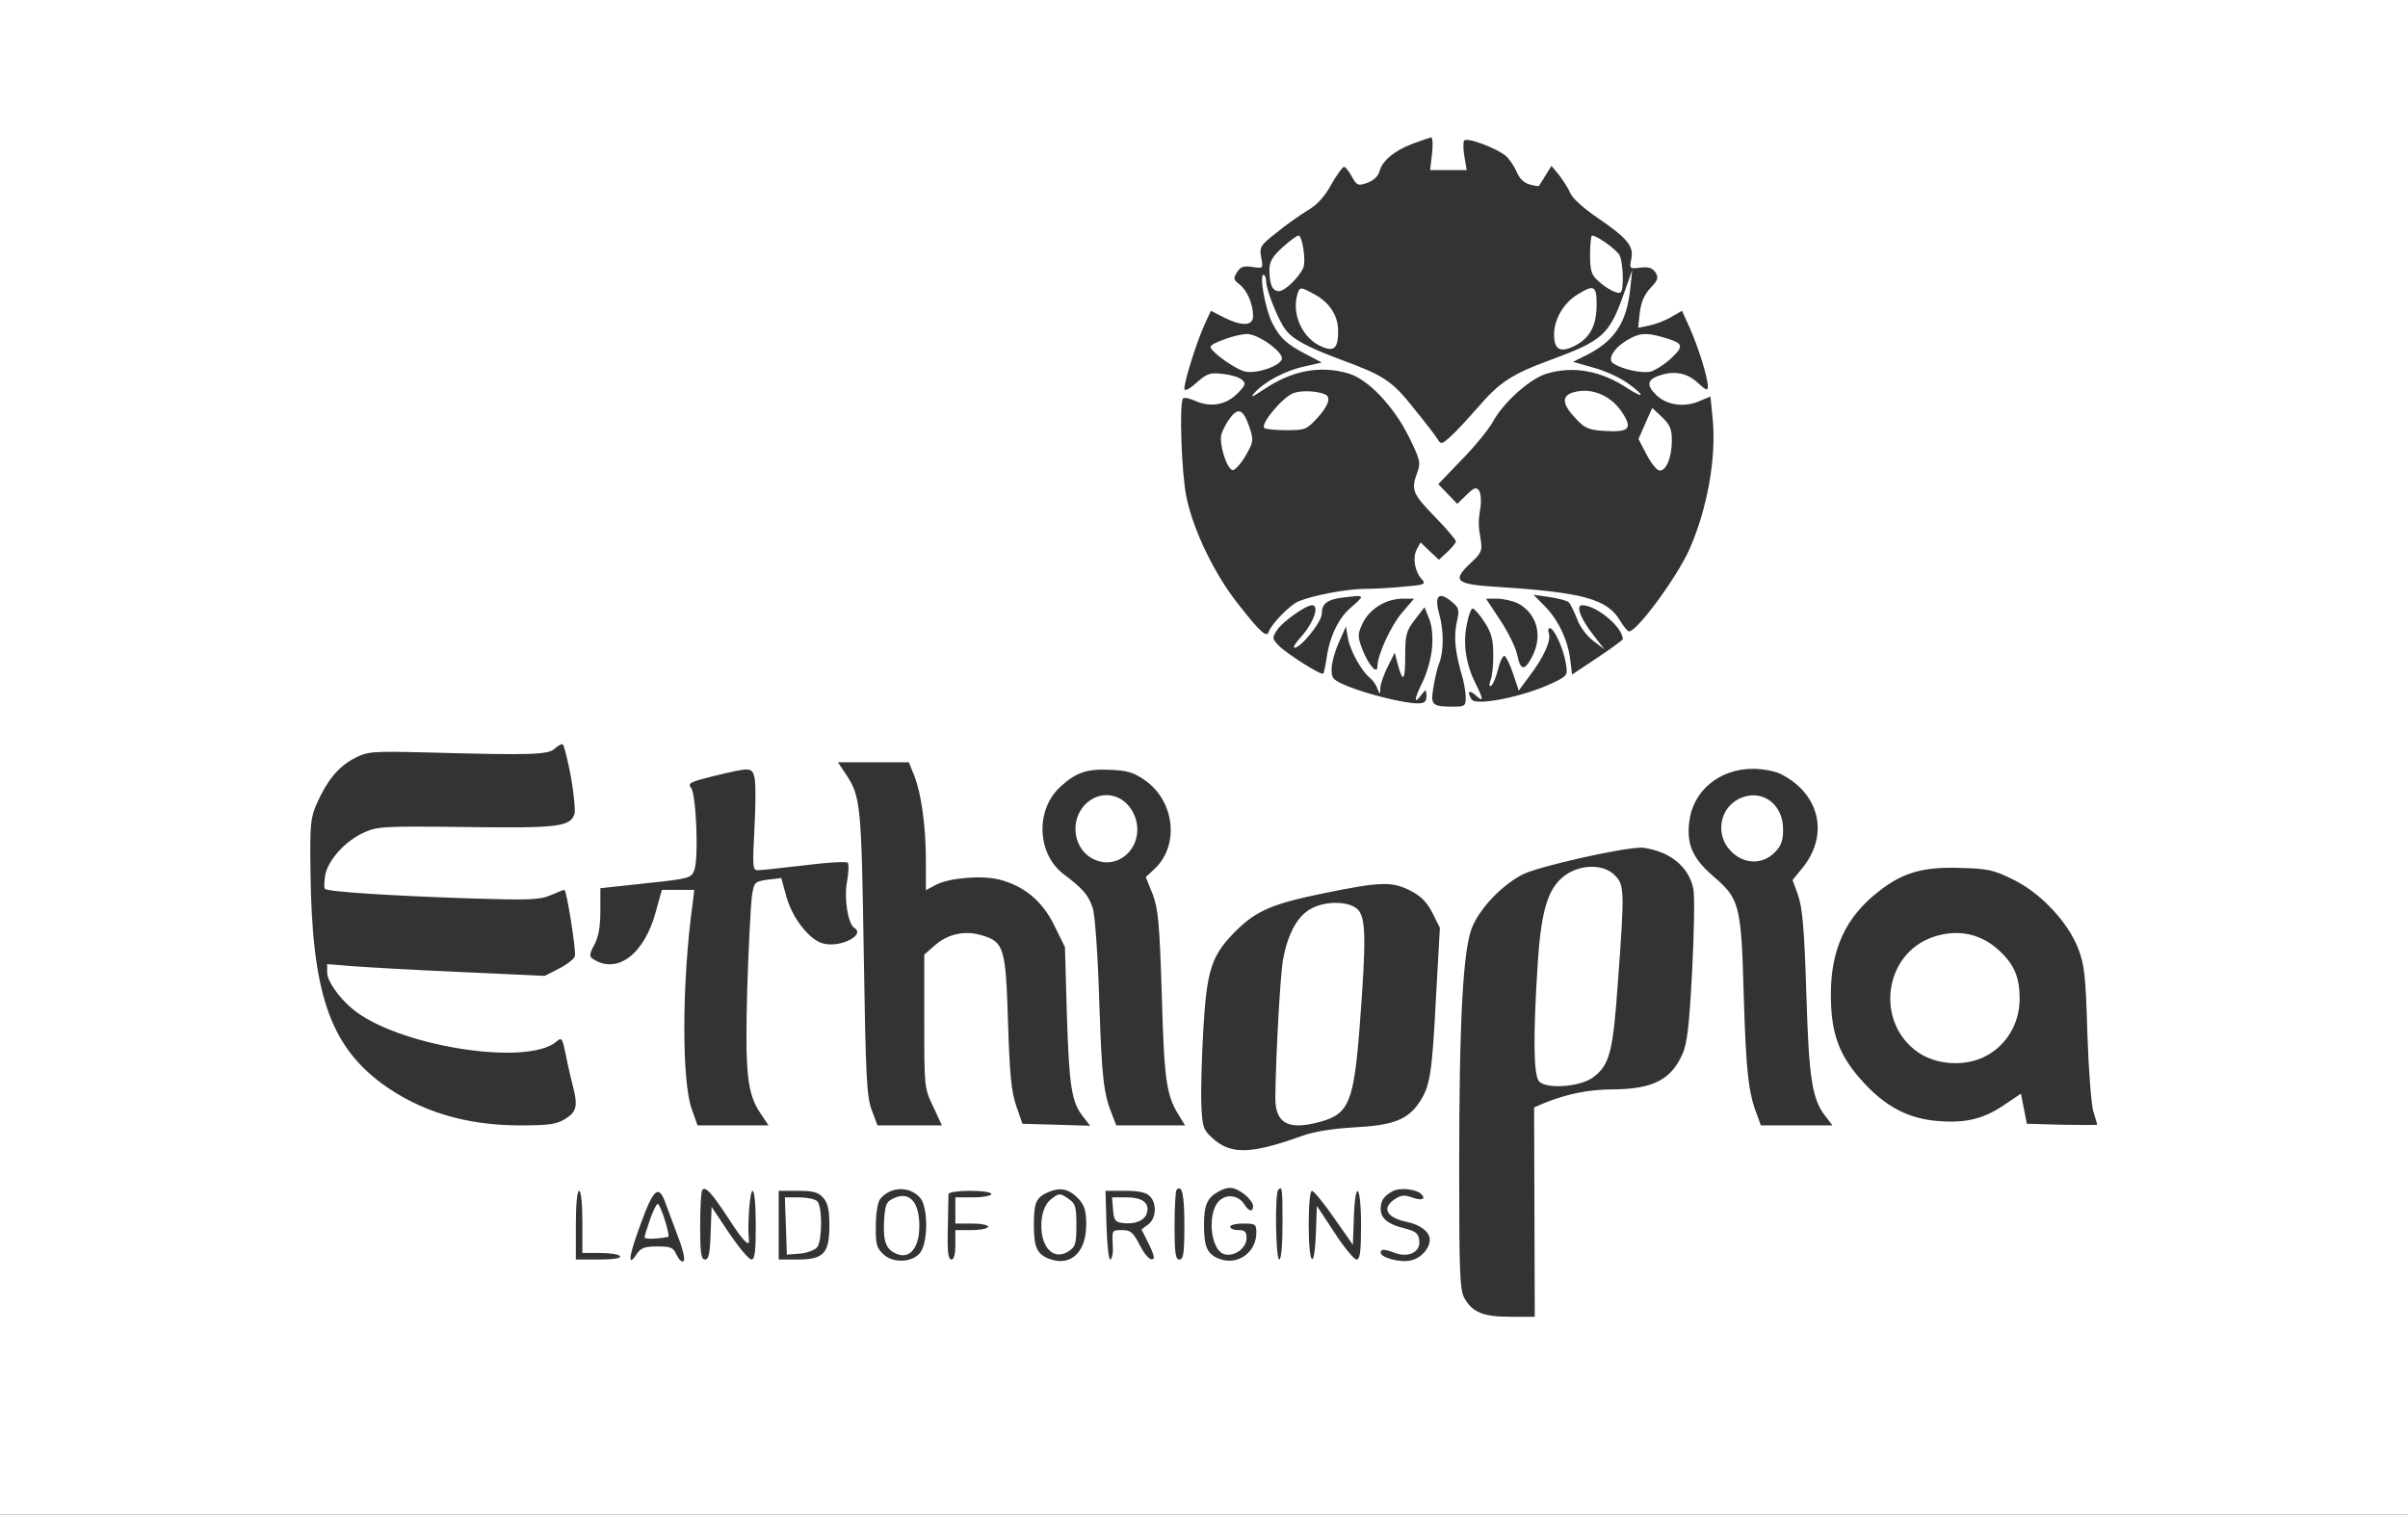 <?xml version="1.0" standalone="no"?>
<!DOCTYPE svg PUBLIC "-//W3C//DTD SVG 20010904//EN"
 "http://www.w3.org/TR/2001/REC-SVG-20010904/DTD/svg10.dtd">
<svg version="1.0" xmlns="http://www.w3.org/2000/svg"
 width="736pt" height="463pt" viewBox="0 0 736 463"
 preserveAspectRatio="xMidYMid meet">

<rect x="0" y="0" width="736" height="463" fill="#333333" stroke="none"/>

<g transform="translate(0,463) scale(0.1,-0.1)"
fill="#fff" stroke="none">
<path d="M0 2315 l0 -2315 3680 0 3680 0 0 2315 0 2315 -3680 0 -3680 0 0
-2315z m4377 1845 l-6 -50 56 0 56 0 -7 41 c-4 22 -4 44 -1 49 7 12 100 -23
128 -47 11 -10 26 -32 33 -49 8 -20 23 -34 40 -38 14 -4 27 -6 28 -4 1 2 10
16 20 32 l18 29 24 -29 c12 -16 28 -41 34 -55 6 -15 42 -47 79 -72 96 -66 115
-89 107 -128 -6 -31 -5 -31 28 -27 25 3 37 -1 46 -15 10 -16 7 -24 -15 -47
-19 -20 -29 -43 -33 -75 l-5 -47 34 7 c19 4 49 15 67 26 l33 19 24 -53 c27
-61 55 -152 55 -178 0 -15 -6 -12 -32 12 -34 31 -75 37 -122 19 -32 -12 -33
-30 -2 -59 31 -29 83 -37 128 -18 l36 15 7 -71 c11 -118 -17 -272 -70 -393
-38 -87 -161 -254 -186 -254 -4 0 -16 14 -26 31 -40 68 -112 88 -376 105 -128
8 -140 18 -83 72 34 31 37 39 32 71 -8 44 -8 57 -1 101 3 19 1 42 -4 50 -9 12
-15 10 -39 -13 l-28 -27 -29 30 -29 30 70 73 c39 39 83 93 97 118 34 61 114
132 165 147 80 24 165 9 245 -44 54 -35 56 -24 3 14 -23 17 -71 39 -105 48
l-63 18 44 22 c84 43 121 100 131 204 l6 55 -24 -68 c-46 -131 -65 -148 -228
-208 -115 -42 -154 -68 -217 -141 -30 -34 -68 -76 -85 -91 -27 -25 -31 -26
-40 -11 -5 9 -38 52 -73 95 -67 85 -92 101 -222 149 -105 39 -151 64 -172 94
-23 31 -58 121 -58 146 0 11 -4 20 -8 20 -14 0 6 -108 27 -148 23 -45 42 -63
103 -95 l48 -25 -52 -12 c-58 -12 -122 -46 -153 -80 -15 -17 -9 -15 27 9 87
59 174 75 261 49 59 -18 137 -100 183 -193 34 -69 37 -79 26 -109 -20 -53 -15
-65 53 -135 36 -37 65 -71 65 -76 0 -4 -12 -19 -26 -32 l-26 -24 -28 26 -28
27 -12 -22 c-13 -25 -6 -67 16 -91 13 -15 8 -17 -53 -22 -38 -4 -93 -7 -123
-7 -56 -1 -154 -19 -201 -38 -25 -10 -83 -69 -91 -93 -6 -19 -24 -4 -90 80
-75 93 -141 230 -162 333 -15 74 -22 288 -10 300 3 4 22 0 41 -9 47 -19 92
-10 127 26 24 25 25 29 11 41 -8 7 -35 15 -58 17 -39 5 -48 1 -80 -27 -25 -22
-37 -27 -37 -17 0 21 36 137 60 191 l21 46 39 -20 c56 -28 90 -27 90 4 0 36
-18 79 -42 97 -18 14 -19 18 -7 37 11 17 20 20 47 16 33 -5 33 -5 27 29 -6 32
-3 37 47 76 29 24 72 54 95 68 28 16 52 42 72 79 17 30 35 54 39 54 4 0 15
-13 24 -30 15 -27 19 -29 47 -19 19 7 33 20 37 34 8 33 44 63 100 85 27 10 53
19 58 20 5 0 6 -22 3 -50z m-217 -1356 c0 -3 -14 -17 -32 -32 -36 -30 -64 -88
-73 -152 -4 -25 -8 -47 -11 -49 -6 -6 -113 62 -136 86 -20 21 -20 24 -4 48 17
25 87 75 106 75 25 0 4 -57 -38 -102 -14 -16 -21 -28 -15 -28 19 0 83 79 83
104 0 30 16 43 60 49 19 2 41 5 48 5 6 1 12 -1 12 -4z m278 -14 c22 -18 23
-24 14 -65 -9 -44 -4 -92 18 -165 5 -19 10 -47 10 -62 0 -26 -3 -28 -39 -28
-64 0 -69 5 -60 58 4 26 12 60 18 75 14 36 14 101 0 150 -16 57 -1 71 39 37z
m357 -1 c5 -5 16 -28 25 -50 8 -24 30 -53 50 -68 l34 -26 -31 40 c-42 53 -58
95 -37 95 43 0 124 -67 124 -104 0 -2 -35 -28 -77 -56 l-78 -52 -6 49 c-8 59
-37 120 -80 163 l-32 32 49 -7 c27 -4 53 -11 59 -16z m-509 -31 c-34 -39 -76
-130 -76 -165 0 -27 -27 4 -46 52 -15 41 -15 46 2 82 22 43 71 73 122 73 l34
0 -36 -42z m353 28 c59 -31 78 -100 43 -165 -23 -43 -35 -41 -45 9 -5 22 -28
69 -52 105 l-43 65 34 0 c19 0 48 -7 63 -14z m-262 -137 c-3 -32 -16 -79 -31
-108 -25 -51 -25 -67 0 -33 12 16 13 15 14 -5 0 -18 -6 -23 -27 -23 -40 0
-150 27 -210 51 -49 20 -53 24 -53 54 0 18 10 54 22 81 l22 49 6 -36 c7 -38
40 -98 66 -120 9 -7 20 -22 24 -34 8 -19 9 -19 9 3 1 12 11 42 23 65 l21 42 9
-35 c16 -59 23 -52 23 24 0 65 3 77 29 111 l30 39 14 -35 c9 -22 12 -54 9 -90z
m160 80 c21 -32 27 -53 27 -97 1 -32 -3 -68 -8 -81 -5 -15 -5 -21 2 -17 5 3
15 26 21 51 6 25 16 43 20 40 5 -3 17 -28 26 -55 l17 -51 34 46 c42 55 66 108
58 129 -3 9 -2 16 3 16 13 0 42 -63 49 -108 6 -36 5 -38 -39 -59 -87 -42 -235
-72 -249 -51 -15 24 -8 31 12 13 25 -23 25 -14 0 36 -29 57 -39 120 -27 179 5
27 13 50 18 50 5 0 21 -18 36 -41z m-2792 -473 c9 -52 14 -104 11 -114 -13
-39 -50 -44 -333 -40 -254 3 -270 2 -313 -18 -56 -26 -107 -83 -116 -129 -3
-20 -4 -38 -1 -42 9 -9 201 -21 437 -29 187 -6 220 -5 254 10 21 9 39 16 41
16 7 0 37 -190 32 -203 -3 -9 -25 -26 -49 -38 l-43 -22 -260 12 c-143 6 -293
15 -332 18 l-73 6 0 -26 c0 -25 34 -74 75 -109 134 -115 538 -180 627 -101 15
13 17 10 28 -44 6 -32 16 -74 21 -93 16 -61 11 -79 -23 -100 -27 -17 -51 -20
-139 -20 -166 0 -306 43 -422 128 -160 119 -214 280 -218 650 -2 142 0 163 20
207 31 70 66 112 114 137 40 21 51 22 222 18 322 -9 372 -7 391 12 10 9 21 15
24 13 4 -3 15 -47 25 -99z m1049 4 c22 -55 36 -156 36 -263 l0 -88 32 17 c41
21 142 29 194 15 76 -20 130 -66 166 -139 l33 -67 6 -210 c7 -216 14 -264 50
-309 l21 -27 -103 3 -104 3 -19 55 c-15 43 -20 97 -25 255 -7 228 -12 246 -80
266 -52 16 -105 4 -144 -31 l-32 -28 0 -204 c0 -200 0 -204 27 -260 l27 -58
-99 0 -98 0 -18 48 c-15 41 -18 102 -24 482 -7 455 -10 477 -55 544 l-24 36
108 0 109 0 16 -40z m-488 -6 c4 -15 4 -85 0 -155 -6 -120 -6 -129 11 -129 10
0 74 7 142 15 69 9 128 12 132 8 4 -4 3 -30 -2 -58 -10 -50 3 -129 22 -141 36
-22 -43 -62 -95 -48 -41 10 -94 77 -112 142 l-16 58 -42 -5 c-40 -6 -41 -7
-48 -51 -3 -25 -10 -151 -14 -280 -7 -258 -1 -323 41 -384 l24 -36 -108 0
-109 0 -17 48 c-32 85 -31 391 2 630 l5 42 -49 0 -50 0 -18 -65 c-35 -132
-119 -195 -193 -146 -11 7 -11 14 4 42 13 24 19 55 19 104 l0 70 139 15 c133
14 139 16 148 40 14 36 6 234 -10 252 -11 14 -2 18 70 36 112 27 116 27 124
-4z m1192 -8 c92 -63 108 -198 32 -271 l-28 -26 21 -52 c17 -45 21 -86 28
-307 7 -258 14 -308 51 -367 l20 -33 -105 0 -105 0 -11 28 c-28 68 -33 112
-41 347 -4 141 -13 267 -20 289 -12 38 -29 59 -89 104 -82 62 -87 198 -9 268
47 43 80 54 149 51 54 -2 74 -8 107 -31z m1945 18 c119 -60 148 -185 67 -286
l-31 -38 17 -47 c13 -38 19 -103 25 -298 8 -263 17 -325 60 -379 l20 -26 -109
0 -110 0 -10 28 c-28 70 -35 134 -42 362 -8 286 -12 302 -95 373 -61 53 -80
96 -72 163 10 96 92 164 195 164 29 0 67 -7 85 -16z m-357 -243 c49 -23 81
-61 90 -110 4 -20 2 -132 -4 -249 -9 -169 -15 -222 -30 -255 -35 -78 -91 -106
-212 -107 -72 0 -138 -13 -208 -41 l-33 -14 1 -320 1 -320 -74 0 c-83 0 -115
13 -140 55 -15 25 -17 71 -17 402 0 457 12 672 41 737 26 59 91 126 153 158
47 24 294 80 361 82 17 0 48 -8 71 -18z m1066 -79 c85 -41 167 -129 199 -209
20 -51 24 -83 29 -263 4 -113 12 -221 19 -240 6 -19 11 -36 11 -38 0 -1 -48
-1 -107 0 l-108 3 -9 46 -9 46 -49 -33 c-64 -44 -118 -57 -200 -51 -91 6 -162
42 -231 117 -75 81 -100 147 -101 265 -1 141 44 241 146 320 73 58 137 76 249
72 84 -2 103 -6 161 -35z m-1842 -34 c33 -17 51 -35 68 -68 l23 -46 -12 -214
c-12 -234 -18 -270 -51 -320 -36 -53 -81 -70 -199 -76 -66 -4 -124 -13 -159
-26 -156 -56 -217 -58 -273 -8 -29 26 -32 34 -35 101 -2 41 1 146 6 234 11
184 25 226 103 303 61 59 110 80 267 112 171 35 206 36 262 8z m-2083 -1003
c45 -70 66 -91 62 -62 -5 41 3 147 11 147 6 0 10 -42 10 -105 0 -81 -3 -105
-13 -105 -8 0 -38 36 -68 80 l-54 81 -3 -81 c-2 -62 -6 -80 -17 -80 -12 0 -15
19 -15 103 0 57 3 107 7 110 10 11 28 -9 80 -88z m586 63 c24 -29 24 -137 -1
-168 -25 -30 -85 -32 -114 -2 -19 18 -22 32 -21 87 0 38 6 72 14 81 32 38 90
39 122 2z m485 -4 c17 -19 22 -37 22 -77 0 -84 -46 -128 -110 -106 -40 14 -50
36 -50 103 0 70 6 85 44 102 38 16 64 10 94 -22z m322 -80 c0 -86 -3 -104 -15
-104 -12 0 -15 18 -15 103 0 57 3 107 6 110 17 17 24 -13 24 -109z m184 95
c14 -11 26 -27 26 -35 0 -20 -13 -18 -27 5 -16 25 -48 32 -71 15 -44 -30 -35
-156 11 -168 30 -8 67 19 67 49 0 20 -5 25 -25 25 -14 0 -25 5 -25 10 0 6 18
10 40 10 37 0 40 -2 40 -28 0 -59 -55 -100 -110 -81 -40 14 -50 36 -50 106 0
60 10 82 45 101 30 17 49 14 79 -9z m116 -89 c0 -67 -4 -110 -10 -110 -11 0
-14 202 -3 213 12 13 13 7 13 -103z m424 90 c16 -16 1 -21 -29 -10 -22 8 -33
7 -51 -5 -42 -27 -27 -57 36 -70 41 -8 70 -31 70 -54 0 -28 -28 -58 -59 -64
-32 -7 -91 9 -91 24 0 12 12 11 44 -1 41 -15 78 3 74 37 -2 23 -10 29 -44 38
-51 12 -74 31 -74 59 0 26 9 39 35 54 21 13 73 8 89 -8z m-2564 -85 l0 -95 54
0 c30 0 58 -4 61 -10 4 -6 -20 -10 -64 -10 l-71 0 0 105 c0 63 4 105 10 105 6
0 10 -38 10 -95z m255 55 c7 -19 24 -65 38 -102 15 -39 22 -70 16 -73 -5 -4
-14 5 -21 19 -10 23 -17 26 -58 26 -38 0 -51 -4 -63 -22 -30 -46 -26 -9 11 90
40 111 56 123 77 62z m481 19 c14 -16 19 -36 19 -84 0 -86 -17 -105 -97 -105
l-58 0 0 105 0 105 58 0 c47 0 63 -4 78 -21z m514 11 c0 -5 -25 -10 -55 -10
l-55 0 0 -40 0 -40 50 0 c28 0 50 -4 50 -10 0 -5 -22 -10 -50 -10 l-50 0 0
-45 c0 -29 -4 -45 -12 -45 -10 0 -13 25 -11 95 1 52 2 100 2 105 1 6 30 10 66
10 37 0 65 -4 65 -10z m484 -6 c23 -22 20 -70 -5 -87 l-20 -15 21 -42 c12 -23
19 -44 16 -47 -9 -9 -26 8 -46 48 -17 32 -25 39 -51 39 -30 0 -30 -1 -28 -42
2 -24 -1 -45 -7 -48 -5 -3 -10 40 -12 103 l-3 107 60 0 c41 0 65 -5 75 -16z
m563 -66 l58 -83 3 83 c4 120 22 102 22 -23 0 -82 -3 -105 -14 -105 -7 0 -38
37 -67 82 l-54 82 -3 -82 c-4 -120 -22 -101 -22 23 0 62 4 105 10 105 5 0 36
-37 67 -82z"/>
<path d="M3920 3874 c-31 -28 -40 -44 -40 -69 0 -45 9 -65 29 -65 19 0 64 45
75 73 8 23 -4 97 -15 97 -5 0 -27 -16 -49 -36z"/>
<path d="M4860 3852 c0 -48 4 -62 23 -79 29 -27 63 -44 71 -36 10 10 7 92 -4
113 -9 17 -69 60 -84 60 -3 0 -6 -26 -6 -58z"/>
<path d="M3964 3725 c-15 -61 20 -132 77 -155 37 -16 49 -4 49 48 0 46 -25 86
-70 111 -47 26 -48 26 -56 -4z"/>
<path d="M4822 3730 c-43 -26 -72 -76 -72 -123 0 -47 20 -57 67 -32 44 24 63
61 63 125 0 57 -8 61 -58 30z"/>
<path d="M3743 3593 c-24 -8 -43 -18 -43 -23 0 -15 77 -70 107 -76 36 -7 107
18 111 39 4 22 -74 77 -107 76 -14 0 -45 -7 -68 -16z"/>
<path d="M4973 3590 c-41 -24 -61 -59 -42 -71 28 -18 88 -31 114 -25 14 4 43
22 63 41 41 39 38 46 -28 65 -50 14 -71 12 -107 -10z"/>
<path d="M3955 3429 c-32 -10 -103 -94 -91 -107 4 -4 35 -7 68 -7 56 0 62 2
94 37 33 36 42 62 27 71 -20 11 -71 15 -98 6z"/>
<path d="M4810 3431 c-37 -10 -36 -35 3 -77 29 -32 41 -38 88 -41 74 -5 88 5
63 47 -34 59 -97 87 -154 71z"/>
<path d="M3761 3354 c-12 -15 -24 -39 -28 -52 -7 -29 16 -104 34 -109 6 -2 24
17 39 42 25 43 26 49 14 86 -19 57 -34 65 -59 33z"/>
<path d="M5029 3336 l-21 -48 24 -46 c13 -26 31 -48 39 -50 21 -4 39 39 39 92
0 34 -6 48 -30 71 l-30 28 -21 -47z"/>
<path d="M3327 2180 c-59 -46 -51 -142 13 -175 84 -43 167 49 125 138 -27 57
-91 74 -138 37z"/>
<path d="M5311 2186 c-56 -31 -67 -108 -23 -155 39 -43 98 -46 137 -6 19 19
25 35 25 70 0 82 -71 128 -139 91z"/>
<path d="M4792 1960 c-58 -36 -81 -103 -92 -276 -14 -215 -13 -336 3 -358 19
-26 125 -19 165 10 52 38 62 77 77 291 21 283 20 299 -10 328 -31 32 -95 34
-143 5z"/>
<path d="M5906 1765 c-149 -53 -175 -261 -43 -352 57 -39 145 -44 207 -11 65
35 103 101 103 176 0 63 -16 103 -60 144 -57 55 -131 70 -207 43z"/>
<path d="M4003 1850 c-40 -24 -68 -78 -82 -156 -8 -52 -21 -277 -23 -417 -1
-81 39 -103 137 -76 88 24 103 60 121 294 20 262 19 330 -6 355 -27 27 -103
27 -147 0z"/>
<path d="M2729 966 c-21 -10 -24 -20 -27 -71 -3 -65 8 -88 45 -100 37 -11 63
25 63 88 0 75 -32 108 -81 83z"/>
<path d="M3211 963 c-14 -11 -24 -34 -27 -59 -9 -80 33 -131 82 -99 21 14 24
23 24 80 0 55 -3 66 -22 79 -28 20 -31 20 -57 -1z"/>
<path d="M1987 903 c-9 -27 -17 -51 -17 -55 0 -6 32 -6 72 1 8 1 -23 101 -32
101 -3 0 -14 -21 -23 -47z"/>
<path d="M2402 883 l3 -88 40 3 c22 2 46 11 53 20 15 20 16 124 0 140 -7 7
-32 12 -55 12 l-44 0 3 -87z"/>
<path d="M3402 933 c2 -31 7 -39 27 -41 37 -6 69 6 76 29 10 31 -12 49 -62 49
l-44 0 3 -37z"/>
</g>
</svg>
